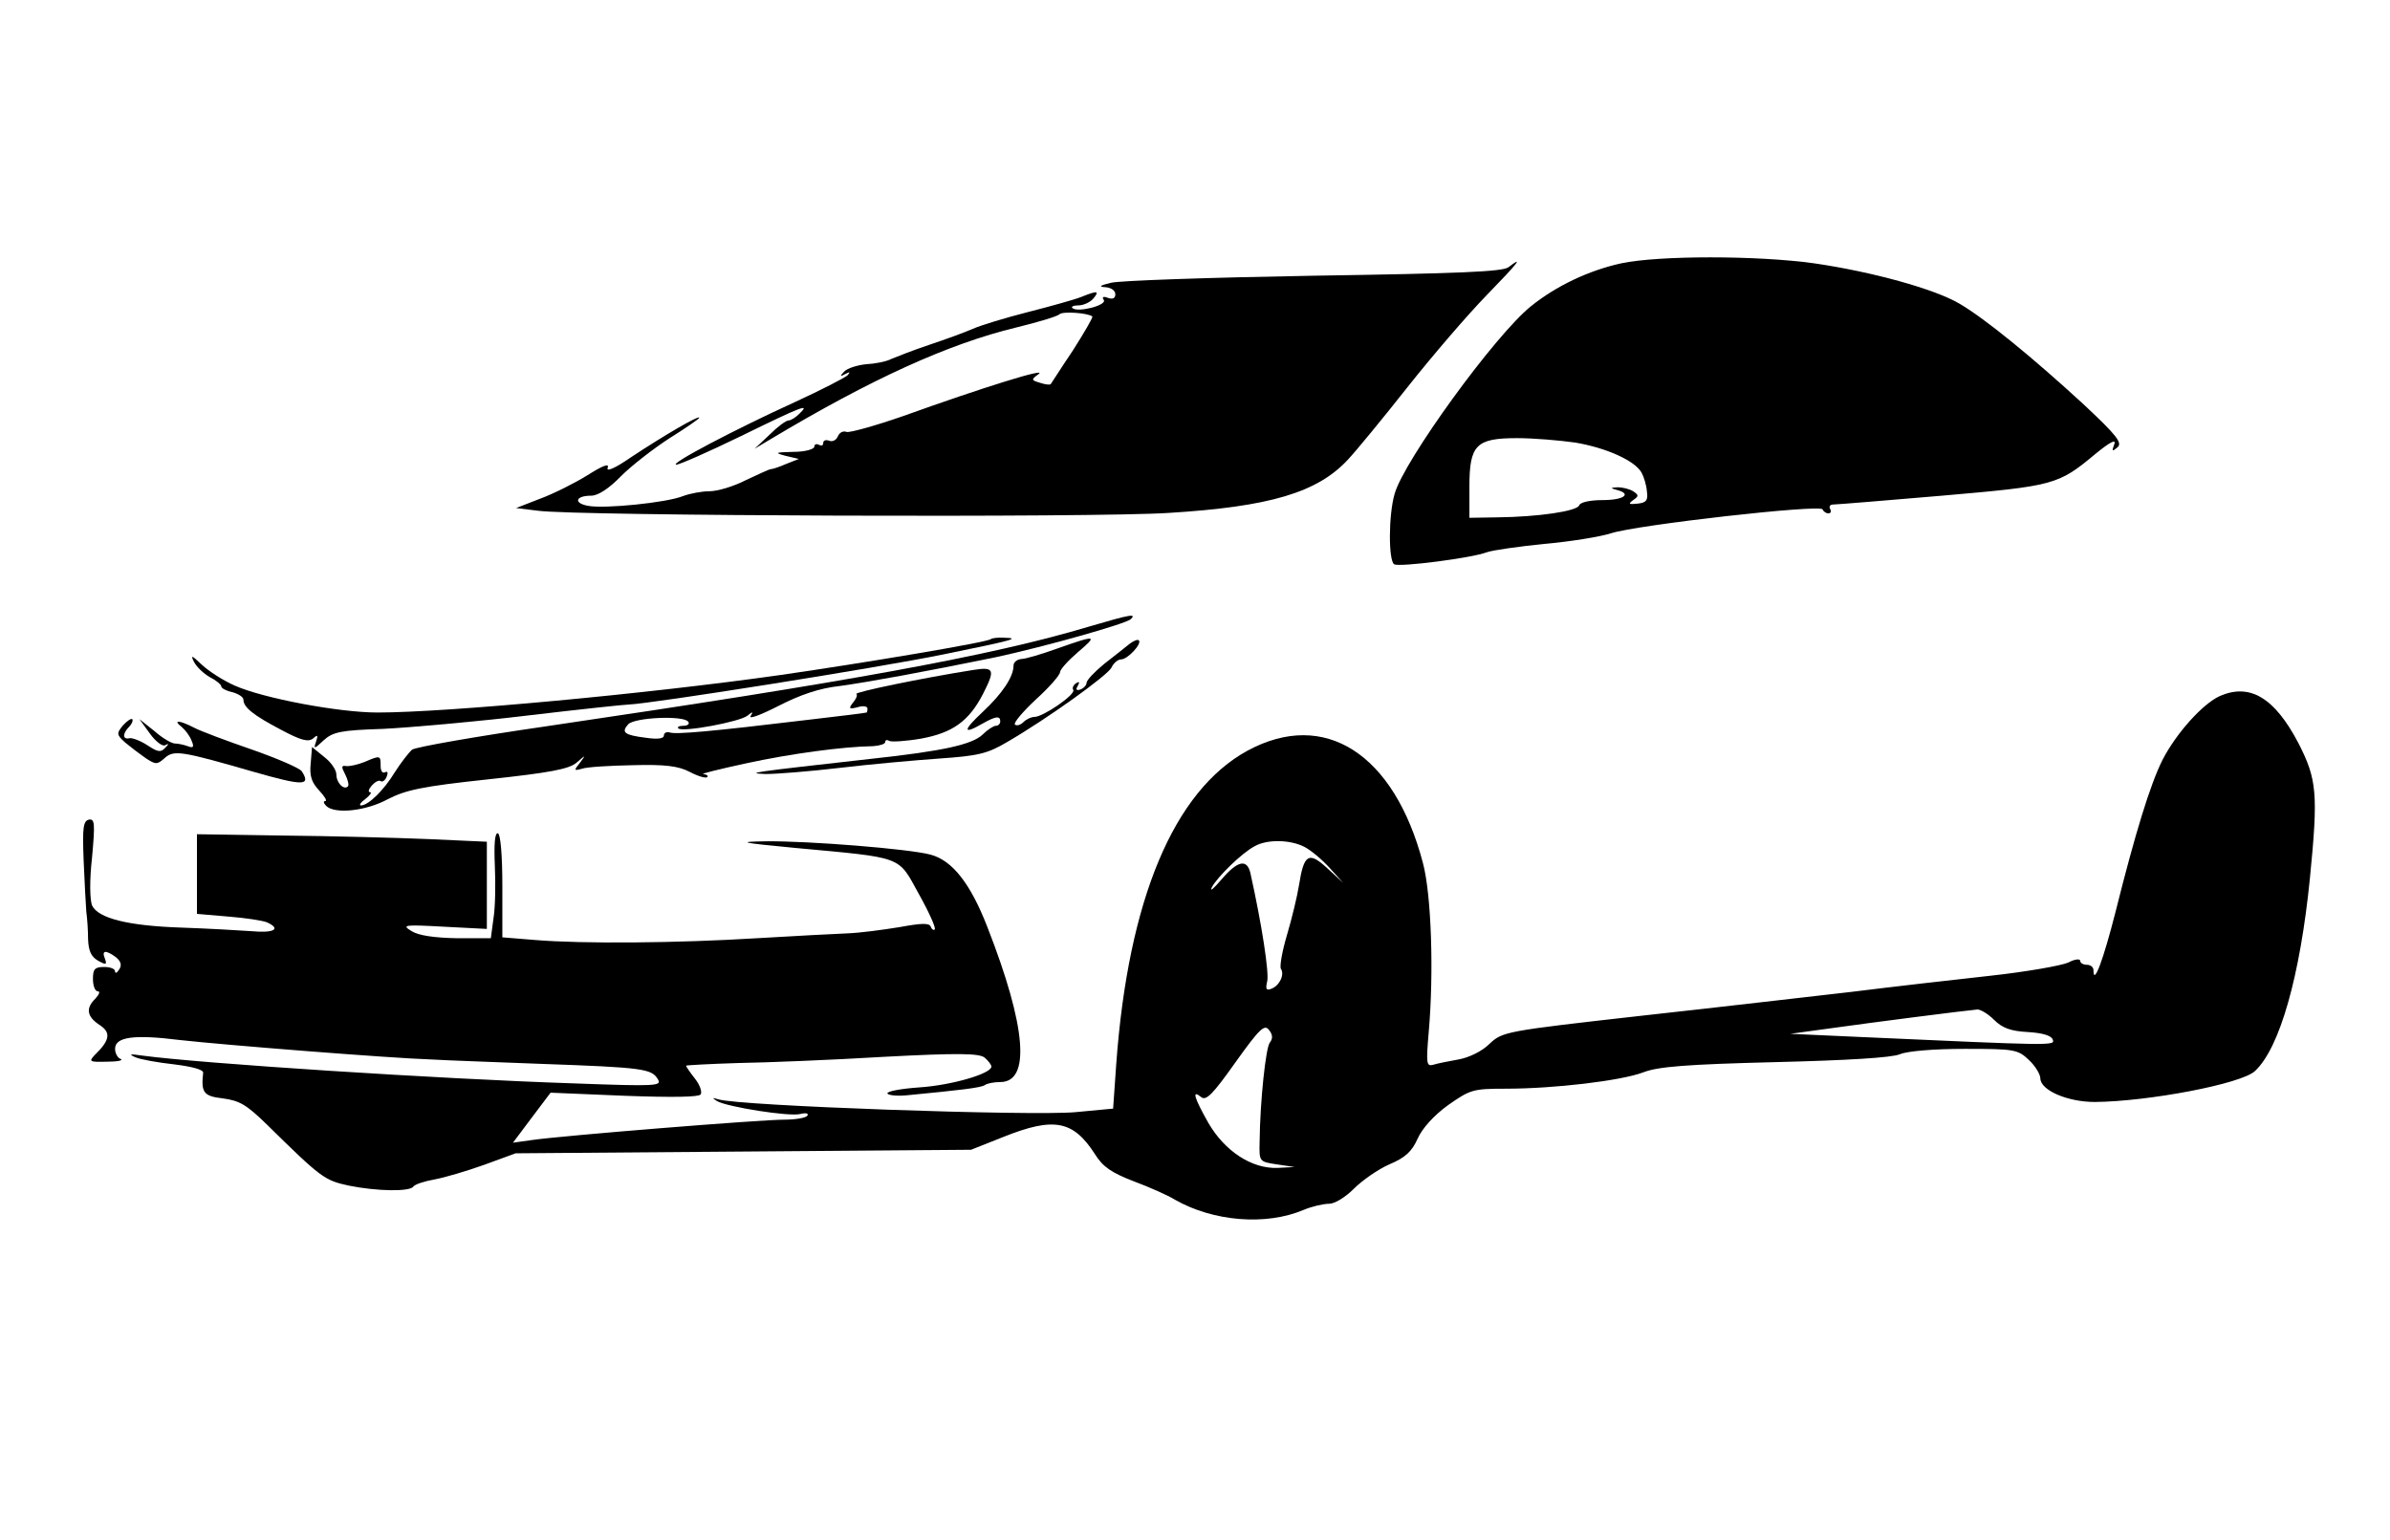 <?xml version="1.0" standalone="no"?>
<!DOCTYPE svg PUBLIC "-//W3C//DTD SVG 20010904//EN"
 "http://www.w3.org/TR/2001/REC-SVG-20010904/DTD/svg10.dtd">
<svg version="1.0" xmlns="http://www.w3.org/2000/svg"
 width="540pt" height="348pt" viewBox="0 0 540 348"
 preserveAspectRatio="xMidYMid meet">
<g transform="translate(0,348) scale(0.1,-0.1)"
fill="#000000" stroke="none">
<path d="M3663 2885 c-73 -16 -147 -51 -204 -97 -81 -65 -287 -349 -308 -424
-14 -48 -14 -151 -1 -159 11 -7 175 14 209 27 14 5 72 13 130 19 58 5 126 16
151 24 58 19 474 66 478 54 2 -5 8 -9 13 -9 6 0 7 5 4 10 -3 6 0 10 7 10 7 0
118 9 246 20 253 22 262 24 346 94 33 27 48 35 43 22 -6 -16 -5 -17 7 -7 12
10 0 26 -77 98 -113 104 -223 194 -280 227 -56 33 -197 72 -328 91 -129 18
-351 18 -436 0z m-104 -405 c71 -12 135 -41 150 -68 5 -9 11 -28 12 -42 3 -20
-1 -26 -21 -28 -20 -2 -22 -1 -10 8 13 9 13 11 0 20 -8 5 -24 9 -35 9 -17 -1
-17 -2 -2 -6 35 -9 16 -23 -32 -23 -29 0 -51 -5 -53 -12 -5 -13 -92 -26 -185
-27 l-63 -1 0 70 c0 95 15 110 108 110 37 0 96 -5 131 -10z"/>
<path d="M3408 2876 c-14 -10 -113 -14 -440 -19 -233 -4 -439 -11 -458 -16
-25 -6 -29 -9 -12 -10 12 -1 22 -7 22 -16 0 -9 -6 -12 -17 -8 -10 4 -14 2 -9
-5 7 -12 -60 -29 -71 -18 -4 3 3 6 14 6 11 0 26 7 33 15 15 18 10 19 -27 4
-15 -6 -69 -21 -120 -34 -51 -13 -107 -30 -125 -38 -18 -8 -62 -24 -98 -36
-36 -12 -74 -27 -86 -32 -11 -6 -37 -11 -57 -12 -20 -2 -42 -9 -49 -16 -11
-11 -10 -13 2 -6 10 5 12 5 5 -3 -5 -5 -59 -33 -120 -61 -136 -62 -284 -140
-267 -141 7 0 73 29 147 65 141 69 156 74 131 50 -8 -8 -19 -15 -24 -15 -6 0
-25 -14 -43 -32 l-34 -32 35 21 c229 137 403 216 556 253 49 12 93 25 98 30 7
7 64 3 74 -5 2 -2 -18 -36 -44 -77 -27 -40 -49 -75 -50 -76 -2 -2 -12 -1 -24
3 -20 6 -21 7 -3 20 20 15 -125 -30 -306 -95 -63 -22 -121 -38 -128 -36 -8 3
-16 -1 -20 -10 -3 -8 -12 -13 -19 -10 -8 3 -14 1 -14 -5 0 -6 -4 -7 -10 -4 -5
3 -10 1 -10 -4 0 -6 -21 -12 -47 -12 -42 -1 -44 -2 -18 -9 l30 -7 -28 -11
c-16 -7 -31 -12 -35 -12 -4 0 -29 -12 -57 -25 -27 -14 -64 -25 -82 -25 -17 0
-44 -5 -60 -11 -37 -15 -178 -29 -214 -22 -34 6 -29 23 7 23 15 0 40 16 67 44
24 24 73 62 110 86 37 23 67 44 67 46 0 7 -83 -42 -154 -89 -36 -25 -57 -34
-53 -24 4 11 -11 5 -46 -17 -29 -18 -77 -42 -107 -53 l-54 -21 49 -6 c83 -12
1259 -16 1425 -5 229 14 337 46 406 121 17 18 78 92 134 163 57 72 137 165
179 208 73 75 84 90 49 63z"/>
<path d="M2460 2064 c-220 -66 -546 -125 -1225 -225 -159 -23 -296 -47 -304
-53 -7 -6 -25 -29 -39 -51 -25 -41 -59 -74 -76 -75 -6 0 -1 7 10 15 10 8 15
15 10 15 -5 0 -3 7 4 15 7 8 16 13 20 10 4 -3 11 2 14 11 3 8 2 12 -4 9 -6 -3
-10 3 -10 14 0 24 0 25 -37 9 -15 -6 -34 -10 -41 -9 -11 2 -11 -2 -2 -19 6
-12 9 -24 6 -27 -9 -9 -26 8 -26 27 0 10 -12 28 -28 40 l-27 22 -3 -37 c-3
-28 2 -43 19 -61 12 -13 19 -24 14 -24 -5 0 -4 -5 2 -11 19 -19 89 -12 139 15
41 21 77 29 227 45 139 15 183 23 200 38 21 18 21 18 7 -1 -14 -17 -13 -18 5
-13 11 4 63 7 115 8 73 2 103 -2 128 -15 19 -10 36 -15 40 -12 3 3 -1 6 -9 7
-8 0 36 11 96 24 101 22 220 38 288 39 15 1 27 5 27 9 0 5 4 6 9 3 4 -3 37 -1
72 5 71 13 108 39 140 101 28 55 26 62 -23 54 -114 -18 -268 -50 -263 -54 3
-3 -1 -12 -8 -20 -10 -13 -9 -15 11 -10 12 4 22 2 22 -3 0 -5 -1 -9 -2 -9 -2
-1 -59 -8 -128 -16 -224 -27 -304 -34 -317 -29 -7 2 -13 -1 -13 -7 0 -7 -14
-9 -41 -5 -48 6 -56 12 -40 30 13 16 127 21 136 6 4 -5 -2 -9 -11 -9 -10 0
-15 -3 -11 -6 9 -9 139 15 156 29 12 10 13 9 7 -1 -5 -8 24 3 63 23 49 25 92
40 139 45 65 9 191 32 352 65 107 23 293 75 305 86 13 13 0 11 -95 -17z"/>
<path d="M2239 2036 c-6 -7 -287 -54 -474 -81 -303 -43 -757 -85 -912 -85 -87
0 -258 32 -323 61 -25 11 -58 32 -74 47 -22 21 -26 23 -18 7 6 -12 22 -27 36
-35 14 -7 26 -17 26 -21 0 -4 11 -10 25 -13 14 -4 25 -11 25 -17 0 -17 22 -35
85 -68 45 -24 61 -28 72 -20 11 10 12 8 7 -7 -6 -17 -4 -17 17 3 21 19 38 23
134 26 61 3 207 16 325 30 118 14 222 25 230 25 53 2 563 83 710 113 162 33
176 37 139 38 -14 1 -28 -1 -30 -3z"/>
<path d="M2390 2015 c-36 -13 -73 -24 -82 -24 -10 -1 -18 -7 -18 -15 0 -25
-25 -63 -70 -105 -45 -42 -45 -52 0 -26 30 17 40 18 40 5 0 -5 -4 -10 -10 -10
-5 0 -19 -9 -29 -19 -23 -23 -88 -38 -256 -56 -267 -30 -283 -32 -235 -34 25
0 100 6 168 14 67 8 168 17 224 21 88 6 109 11 153 37 93 54 226 150 236 168
5 11 15 19 22 19 15 0 48 36 40 43 -2 3 -12 -1 -21 -8 -10 -8 -35 -28 -57 -45
-22 -18 -40 -37 -40 -43 0 -5 -6 -12 -14 -15 -9 -3 -11 0 -6 8 5 9 4 11 -4 6
-6 -4 -9 -11 -6 -15 6 -10 -68 -61 -88 -61 -7 0 -18 -5 -25 -12 -6 -6 -15 -9
-19 -5 -3 4 18 29 48 57 30 27 54 55 54 61 0 6 18 26 40 45 46 39 43 40 -45 9z"/>
<path d="M5015 1907 c-39 -18 -98 -84 -129 -144 -28 -56 -62 -167 -106 -343
-28 -110 -50 -169 -50 -132 0 7 -7 12 -15 12 -8 0 -15 4 -15 9 0 5 -12 4 -27
-4 -16 -7 -95 -21 -178 -30 -82 -9 -222 -25 -310 -36 -88 -10 -302 -35 -475
-54 -311 -35 -315 -36 -345 -64 -17 -17 -47 -31 -70 -35 -22 -4 -48 -9 -57
-12 -15 -4 -16 3 -10 73 12 136 6 312 -13 383 -65 247 -222 348 -396 254 -167
-91 -270 -337 -297 -709 l-7 -100 -85 -8 c-98 -9 -761 14 -807 29 -14 4 -15 4
-3 -4 22 -13 165 -36 189 -29 12 3 19 1 15 -4 -3 -5 -27 -9 -53 -9 -53 0 -500
-36 -569 -46 l-43 -6 42 56 43 57 167 -7 c109 -4 168 -3 172 3 4 6 -2 22 -13
36 -11 14 -20 27 -20 29 0 1 53 4 118 6 64 1 213 7 329 14 170 9 216 8 228 -2
8 -7 15 -16 15 -20 0 -16 -89 -42 -162 -47 -43 -3 -75 -9 -73 -14 3 -4 22 -6
43 -4 124 12 167 17 177 23 5 4 21 7 35 7 69 0 59 125 -29 350 -38 98 -79 151
-129 164 -49 13 -275 31 -371 30 -67 -1 -60 -3 66 -15 247 -23 231 -17 279
-104 23 -41 39 -77 36 -80 -2 -3 -7 0 -9 6 -3 9 -22 8 -71 -1 -37 -6 -89 -13
-117 -14 -27 -1 -120 -6 -205 -11 -178 -11 -393 -13 -501 -4 l-74 6 0 116 c0
69 -4 117 -10 119 -7 2 -9 -24 -7 -72 2 -42 1 -96 -3 -120 l-6 -45 -77 0 c-51
1 -86 6 -102 16 -23 14 -18 15 73 10 l97 -5 0 98 0 99 -132 6 c-73 3 -221 7
-328 8 l-195 3 0 -90 0 -90 70 -6 c39 -3 78 -9 88 -13 33 -15 17 -25 -36 -20
-28 2 -99 6 -157 8 -121 4 -188 21 -202 50 -5 13 -6 56 0 109 7 77 6 87 -7 85
-13 -3 -15 -18 -12 -93 2 -50 5 -101 6 -115 2 -14 4 -42 4 -62 1 -27 7 -40 23
-49 18 -10 20 -9 15 5 -8 19 2 20 25 3 11 -9 14 -18 7 -28 -5 -8 -9 -9 -9 -4
0 6 -11 10 -25 10 -21 0 -25 -5 -25 -27 0 -16 5 -28 11 -28 6 0 3 -7 -5 -16
-23 -22 -20 -41 9 -60 26 -17 24 -34 -11 -68 -14 -15 -12 -16 28 -15 24 0 37
3 31 6 -7 2 -13 13 -13 23 0 27 42 33 146 20 98 -11 475 -41 569 -44 33 -2
146 -6 250 -10 227 -8 247 -11 261 -34 10 -16 0 -17 -190 -10 -303 10 -844 45
-976 63 -27 4 -30 3 -14 -4 11 -5 51 -12 87 -16 41 -5 67 -12 66 -19 -5 -45 1
-53 45 -58 37 -5 53 -14 99 -59 123 -121 130 -126 185 -138 64 -13 139 -14
146 -2 4 5 25 12 48 16 22 4 73 19 112 33 l71 26 515 4 514 4 73 29 c115 46
158 37 207 -39 18 -29 38 -42 87 -61 35 -13 78 -32 94 -42 86 -49 205 -59 290
-23 19 8 45 14 58 14 13 0 37 15 56 34 19 19 55 44 80 55 36 15 51 29 64 58
10 23 37 53 69 76 50 35 56 37 130 37 110 0 261 18 311 37 33 13 99 18 297 23
163 4 265 10 283 18 17 7 76 12 146 12 111 0 120 -1 145 -25 14 -13 26 -32 26
-42 1 -27 62 -53 123 -53 121 1 332 41 362 70 56 52 102 215 124 435 19 192
16 224 -26 306 -54 103 -110 136 -178 106z m-2067 -341 c15 -8 40 -29 57 -48
l30 -33 -36 33 c-42 39 -53 32 -64 -38 -4 -25 -16 -75 -27 -112 -11 -37 -17
-71 -14 -77 9 -13 -3 -38 -21 -45 -12 -5 -14 -1 -10 16 5 19 -12 129 -38 246
-8 32 -29 27 -65 -15 -18 -21 -27 -29 -22 -18 12 23 68 78 97 93 28 16 81 15
113 -2z m1557 -390 c19 -19 38 -26 77 -28 33 -2 53 -8 56 -17 5 -14 6 -14
-438 6 l-155 7 95 13 c85 12 295 39 328 42 7 0 24 -10 37 -23z m-1636 -52 c-9
-11 -22 -131 -23 -224 -1 -45 -1 -45 39 -51 l40 -6 -39 -2 c-58 -2 -119 38
-156 102 -32 57 -38 76 -16 58 11 -9 26 6 77 78 55 77 66 87 76 74 9 -11 9
-20 2 -29z"/>
<path d="M278 1841 c-15 -18 -15 -21 5 -39 12 -10 33 -26 46 -35 23 -15 26
-15 43 0 21 19 38 16 201 -31 112 -32 130 -32 109 1 -4 7 -55 29 -112 49 -58
20 -117 42 -132 50 -33 17 -49 18 -27 1 8 -7 18 -20 22 -31 6 -14 4 -17 -9
-12 -8 3 -22 6 -29 6 -7 0 -28 12 -46 28 l-34 27 24 -33 c13 -18 28 -29 34
-26 9 5 9 3 0 -6 -10 -11 -17 -9 -40 6 -15 10 -34 17 -40 16 -16 -4 -17 10 -1
26 6 6 9 14 7 17 -3 2 -12 -4 -21 -14z"/>
</g>
</svg>
